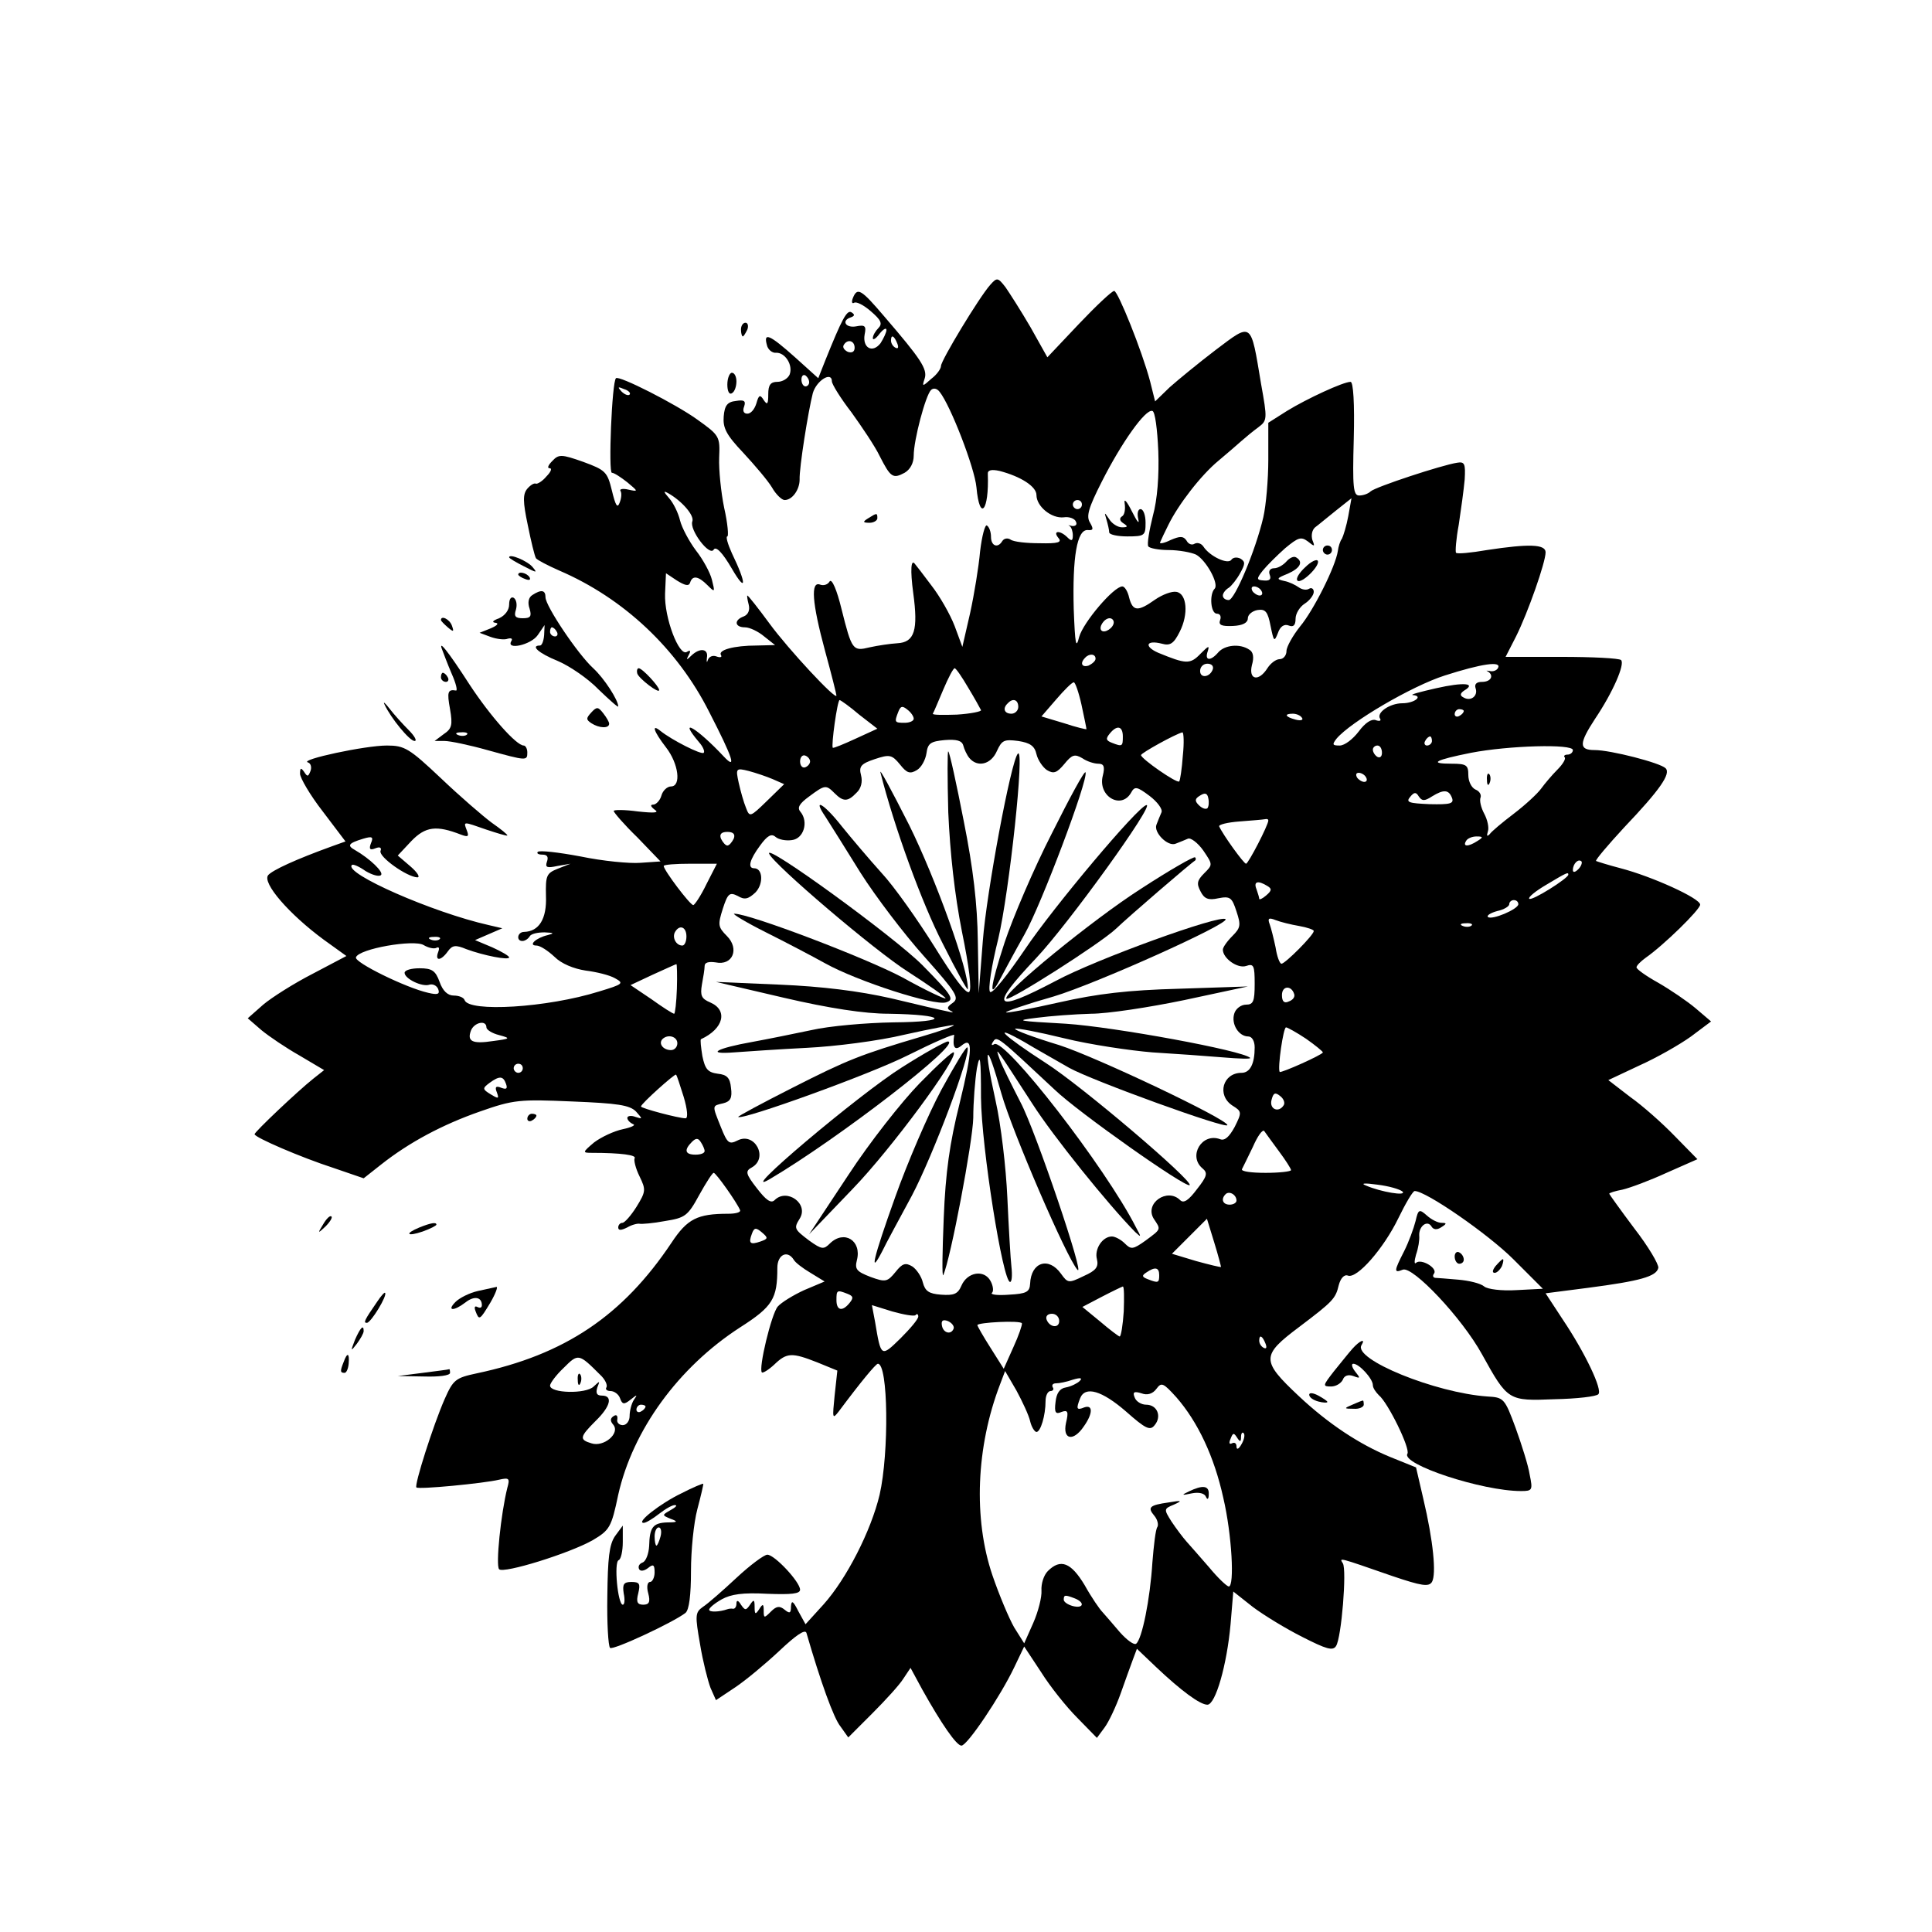 <?xml version="1.0" standalone="no"?>
<!DOCTYPE svg PUBLIC "-//W3C//DTD SVG 20010904//EN"
 "http://www.w3.org/TR/2001/REC-SVG-20010904/DTD/svg10.dtd">
<svg version="1.0" xmlns="http://www.w3.org/2000/svg"
 width="425pt" height="425pt" viewBox="0 0 425 425"
 preserveAspectRatio="xMidYMid meet">

<g transform="translate(0,425) scale(0.1,-0.1)"
fill="#000000" stroke="none">
<path d="M2178 3623 c-24 -27 -108 -166 -108 -178 0 -6 -9 -19 -21 -28 -20
-18 -21 -18 -15 0 7 21 -9 44 -88 136 -52 61 -60 66 -70 41 -3 -8 -2 -13 3
-10 5 3 21 -5 37 -19 22 -19 26 -27 16 -37 -6 -6 -12 -16 -12 -22 0 -5 7 -1
15 10 8 10 15 14 15 8 0 -5 -6 -18 -13 -29 -18 -23 -40 -10 -35 19 4 19 1 22
-19 18 -23 -4 -33 13 -11 20 8 3 9 6 1 11 -10 6 -21 -15 -58 -107 l-15 -38
-51 46 c-56 50 -70 56 -62 27 2 -10 12 -18 20 -17 20 1 38 -27 30 -48 -4 -9
-16 -16 -27 -16 -15 0 -20 -7 -20 -27 0 -22 -2 -25 -10 -13 -8 13 -11 11 -16
-7 -4 -13 -12 -23 -20 -23 -8 0 -11 6 -7 16 4 12 0 15 -18 12 -19 -2 -25 -10
-27 -34 -2 -25 5 -40 43 -80 25 -27 54 -61 63 -76 9 -16 22 -28 28 -28 17 0
33 23 33 45 -1 26 19 151 29 190 8 28 42 49 42 26 0 -6 19 -37 43 -68 23 -32
52 -75 62 -96 24 -47 29 -51 55 -37 12 7 20 21 20 38 0 34 26 132 38 144 5 5
13 4 19 -4 24 -30 77 -167 81 -210 7 -77 28 -52 25 29 -1 9 8 11 26 7 46 -12
81 -34 81 -53 0 -25 33 -52 60 -49 12 2 25 -3 27 -10 3 -6 -1 -10 -9 -9 -7 2
-10 2 -5 0 4 -3 7 -12 7 -21 0 -12 -3 -13 -12 -4 -16 16 -33 15 -20 -1 9 -10
0 -13 -41 -12 -29 0 -57 3 -64 8 -6 4 -14 3 -18 -3 -10 -17 -25 -11 -25 9 0
11 -4 22 -9 25 -4 3 -11 -23 -15 -57 -3 -34 -13 -95 -22 -136 l-17 -74 -17 46
c-10 26 -33 66 -51 89 -18 24 -34 45 -36 47 -9 13 -11 -12 -4 -64 11 -81 3
-108 -35 -110 -16 -1 -43 -5 -61 -9 -37 -9 -39 -7 -62 85 -10 41 -21 67 -26
60 -4 -7 -13 -10 -21 -7 -21 8 -18 -39 11 -146 14 -51 25 -95 25 -98 0 -12
-106 102 -147 158 -25 34 -47 62 -49 62 -1 0 0 -9 3 -20 3 -12 -1 -22 -11 -26
-22 -8 -20 -24 3 -24 10 0 29 -9 42 -20 l24 -19 -40 -1 c-51 0 -86 -10 -79
-21 3 -5 -2 -6 -10 -3 -8 3 -16 0 -19 -8 -2 -7 -3 -5 -2 5 4 20 -15 23 -34 5
-11 -11 -12 -10 -6 1 5 9 4 12 -4 7 -17 -11 -50 75 -48 128 l2 45 24 -16 c18
-11 26 -13 29 -5 5 17 18 15 38 -5 17 -17 17 -16 10 12 -4 16 -20 45 -35 64
-15 20 -31 50 -35 66 -4 17 -15 39 -24 49 -13 15 -13 17 -2 11 30 -17 58 -49
53 -62 -7 -18 38 -78 47 -62 5 8 19 -6 40 -42 32 -55 33 -34 0 34 -9 20 -14
37 -10 37 3 0 1 28 -7 63 -7 34 -12 84 -11 110 2 47 1 49 -48 84 -47 34 -173
98 -179 91 -9 -8 -17 -208 -9 -208 5 0 20 -10 34 -21 24 -20 25 -21 2 -16 -12
3 -20 1 -17 -3 3 -5 2 -16 -2 -26 -5 -13 -9 -6 -17 27 -10 41 -14 45 -63 63
-48 17 -54 17 -68 2 -9 -9 -12 -16 -6 -16 6 0 3 -8 -7 -18 -9 -11 -20 -17 -23
-16 -4 2 -12 -3 -19 -11 -10 -12 -10 -28 1 -80 7 -35 15 -68 18 -73 3 -4 26
-16 51 -27 142 -61 260 -172 330 -311 53 -103 61 -129 32 -98 -59 63 -103 89
-54 31 8 -9 13 -20 10 -23 -5 -5 -70 28 -95 48 -21 17 -15 -1 12 -36 28 -36
34 -86 11 -86 -8 0 -18 -9 -21 -20 -3 -11 -12 -20 -18 -20 -7 0 -6 -4 3 -11
11 -7 0 -8 -37 -4 -29 4 -53 4 -53 1 0 -3 23 -30 52 -58 l51 -53 -44 -3 c-24
-2 -84 4 -132 14 -48 9 -91 14 -94 10 -3 -3 1 -6 10 -6 11 0 14 -5 10 -16 -4
-12 0 -14 23 -9 l29 5 -28 -11 c-25 -10 -27 -15 -26 -60 2 -50 -15 -78 -48
-79 -15 0 -18 -20 -4 -20 6 0 13 5 16 10 3 6 18 9 33 9 21 -1 22 -2 7 -6 -26
-6 -44 -23 -25 -23 8 0 25 -11 40 -25 15 -15 42 -26 68 -30 24 -3 53 -10 65
-17 20 -11 18 -13 -35 -29 -115 -36 -287 -46 -296 -19 -2 6 -13 10 -24 10 -13
0 -24 10 -31 30 -9 25 -17 30 -44 30 -18 0 -33 -4 -33 -10 0 -13 39 -32 55
-26 7 2 16 -2 19 -10 4 -11 -1 -13 -22 -8 -49 11 -163 67 -159 78 6 19 128 40
149 27 10 -6 23 -9 28 -6 6 3 7 -1 4 -9 -8 -21 6 -20 21 1 10 14 17 15 41 5
38 -14 94 -25 94 -18 0 3 -17 13 -37 22 l-38 16 30 13 30 13 -30 7 c-124 28
-319 114 -301 132 2 3 16 -3 30 -13 15 -9 30 -13 34 -9 7 6 -24 36 -57 55 -18
10 -15 15 18 25 20 6 23 4 17 -10 -5 -13 -2 -16 10 -11 10 4 14 1 11 -6 -4
-13 58 -57 81 -58 7 0 0 11 -15 24 l-28 24 30 32 c31 32 55 35 109 14 16 -6
18 -4 13 9 -8 21 -9 20 43 2 24 -8 44 -14 46 -13 1 2 -14 14 -34 28 -19 14
-70 58 -112 98 -70 66 -80 72 -119 72 -48 0 -192 -31 -174 -37 7 -2 9 -11 6
-19 -5 -13 -7 -13 -14 -2 -7 10 -9 9 -9 -4 0 -9 22 -47 50 -83 l50 -66 -28
-10 c-83 -30 -132 -53 -142 -64 -14 -17 46 -86 122 -142 l50 -36 -74 -39 c-41
-21 -90 -52 -109 -68 l-34 -30 30 -26 c17 -14 54 -39 84 -56 l54 -32 -24 -19
c-34 -27 -129 -117 -129 -122 0 -7 102 -51 173 -74 l67 -23 38 30 c62 49 135
88 218 117 74 26 87 27 203 22 100 -4 126 -8 140 -22 15 -17 15 -17 -1 -12
-10 4 -18 2 -18 -2 0 -5 6 -11 13 -14 6 -2 -4 -7 -23 -11 -19 -4 -47 -17 -63
-29 -26 -22 -26 -23 -5 -23 65 0 99 -5 94 -12 -2 -4 2 -22 11 -40 14 -29 14
-33 -7 -67 -12 -19 -26 -35 -31 -35 -5 0 -9 -5 -9 -10 0 -7 6 -7 20 0 10 6 23
9 27 8 4 -1 30 1 56 6 44 7 50 11 75 57 15 27 29 49 32 49 5 0 51 -65 58 -82
2 -5 -10 -8 -26 -8 -68 0 -90 -11 -125 -64 -107 -160 -234 -246 -428 -287 -47
-10 -52 -14 -71 -57 -25 -57 -67 -189 -62 -194 4 -5 149 9 182 17 22 5 24 3
18 -18 -14 -56 -26 -171 -18 -179 10 -10 155 35 206 64 37 22 41 28 56 100 32
142 132 280 268 368 72 46 82 63 82 131 0 29 22 40 36 18 3 -6 20 -19 37 -29
l31 -19 -45 -19 c-24 -11 -50 -27 -58 -36 -14 -16 -43 -137 -35 -145 2 -2 14
5 27 17 28 27 39 27 95 5 l44 -18 -6 -55 c-5 -50 -5 -53 9 -35 50 67 81 104
86 105 23 1 25 -196 4 -288 -19 -80 -73 -185 -123 -241 l-40 -44 -16 29 c-11
22 -15 25 -16 10 0 -15 -3 -16 -14 -7 -11 9 -18 8 -30 -4 -15 -15 -16 -15 -16
2 0 15 -2 16 -10 3 -8 -12 -10 -12 -10 5 0 17 -2 17 -10 5 -9 -13 -11 -13 -20
0 -6 10 -10 11 -10 2 0 -6 -3 -11 -7 -11 -5 1 -10 0 -13 -1 -17 -6 -40 -7 -40
-1 0 4 12 14 28 23 20 11 46 15 100 12 53 -2 72 0 72 9 0 17 -56 77 -72 77 -7
0 -38 -23 -68 -51 -30 -28 -63 -57 -74 -64 -17 -12 -17 -19 -6 -82 6 -37 17
-80 23 -96 l12 -27 42 28 c24 16 67 52 98 81 35 33 56 48 59 39 31 -107 60
-188 75 -206 l17 -24 53 53 c29 29 60 63 68 76 l16 24 26 -48 c42 -75 75 -123
86 -123 13 0 86 109 116 172 l22 46 37 -56 c20 -32 56 -77 80 -101 l43 -44 17
23 c9 12 25 46 35 74 10 28 22 62 27 75 l9 24 42 -40 c56 -53 97 -83 113 -83
18 0 43 88 51 177 l6 72 43 -34 c24 -18 73 -48 109 -66 53 -27 67 -31 74 -20
12 18 24 168 15 182 -8 13 -12 14 109 -28 65 -22 80 -24 87 -13 10 17 3 90
-19 183 l-16 69 -57 23 c-68 28 -136 73 -201 134 -83 78 -83 89 1 152 74 56
80 62 87 92 4 15 12 24 20 21 20 -8 79 60 111 126 16 33 32 60 36 60 25 0 162
-95 217 -150 l65 -65 -58 -3 c-33 -2 -64 2 -71 8 -8 7 -34 13 -57 15 -24 2
-47 4 -51 4 -5 1 -6 5 -2 10 7 12 -29 33 -40 23 -4 -4 -4 4 0 18 5 14 8 33 7
42 -1 21 18 35 27 20 4 -7 12 -8 21 -2 13 8 13 10 1 10 -8 0 -22 7 -32 16 -17
15 -19 14 -25 -12 -4 -16 -15 -46 -25 -66 -23 -45 -23 -49 -3 -41 22 8 130
-106 174 -186 57 -103 58 -103 160 -99 49 1 92 6 96 11 10 9 -29 91 -78 164
l-38 58 93 12 c115 15 151 25 155 44 1 8 -22 47 -53 87 -30 40 -55 75 -55 76
0 2 13 6 29 9 17 4 60 20 97 37 l68 30 -50 51 c-27 28 -71 67 -98 86 l-48 37
68 32 c38 17 89 46 114 64 l44 33 -34 29 c-19 16 -56 41 -82 56 -27 15 -48 30
-48 34 0 4 9 13 20 21 39 27 120 106 120 117 0 14 -106 62 -175 80 -27 7 -52
15 -54 16 -2 2 26 35 62 74 79 83 103 118 91 130 -12 12 -121 40 -156 40 -35
0 -35 14 1 69 39 58 66 120 57 129 -4 4 -63 7 -131 7 l-123 0 23 45 c26 52 65
163 65 185 0 18 -37 19 -129 5 -35 -6 -65 -9 -68 -6 -2 2 0 30 6 62 5 33 11
77 13 99 2 35 0 40 -17 37 -33 -5 -179 -53 -190 -63 -5 -5 -16 -9 -25 -9 -13
0 -15 17 -12 125 2 77 -1 125 -7 125 -16 0 -96 -37 -140 -64 l-41 -26 0 -81
c0 -44 -5 -101 -11 -127 -17 -73 -63 -182 -76 -182 -7 0 -13 4 -13 10 0 5 6
13 13 17 6 4 18 19 25 32 11 20 12 25 1 32 -8 4 -16 3 -20 -2 -7 -12 -48 7
-62 29 -5 7 -13 9 -19 6 -6 -4 -14 -1 -18 7 -7 10 -14 10 -35 1 -14 -7 -25 -9
-23 -5 2 5 10 22 18 38 22 45 72 110 111 142 18 15 41 35 50 43 9 8 26 22 37
30 20 15 20 18 6 96 -23 138 -19 135 -100 74 -38 -29 -83 -66 -101 -82 l-32
-31 -11 44 c-18 68 -71 199 -79 199 -5 0 -40 -33 -78 -73 l-69 -73 -37 66
c-21 36 -46 75 -55 88 -17 22 -19 22 -34 5z m-204 -129 c3 -8 2 -12 -4 -9 -6
3 -10 10 -10 16 0 14 7 11 14 -7z m-94 -9 c0 -9 -6 -12 -15 -9 -8 4 -12 10 -9
15 8 14 24 10 24 -6z m-100 -76 c0 -5 -4 -9 -8 -9 -5 0 -9 7 -9 15 0 8 4 12 9
9 4 -3 8 -9 8 -15z m-395 -27 c-3 -3 -11 0 -18 7 -9 10 -8 11 6 5 10 -3 15 -9
12 -12z m1163 -124 c2 -54 -2 -107 -12 -143 -8 -32 -13 -62 -10 -67 3 -4 23
-8 45 -8 22 0 49 -5 60 -10 22 -12 51 -64 41 -75 -12 -12 -9 -55 5 -55 7 0 10
-6 7 -14 -4 -11 3 -14 28 -13 22 1 33 7 33 17 0 8 10 16 21 18 18 3 23 -4 29
-35 7 -34 8 -36 16 -16 5 15 14 21 24 17 10 -4 15 0 15 15 0 11 9 26 20 33 11
7 20 19 20 26 0 7 -5 10 -10 7 -6 -4 -16 -2 -23 3 -7 5 -21 12 -32 14 -18 4
-17 6 8 16 27 12 35 26 18 36 -5 3 -14 -1 -21 -9 -7 -8 -19 -15 -27 -15 -9 0
-13 -6 -10 -14 4 -10 0 -14 -12 -13 -17 1 -18 3 -3 22 9 11 31 33 49 49 29 24
35 26 50 15 15 -12 16 -12 10 3 -3 10 -1 22 6 28 7 5 27 22 46 37 l34 27 -7
-39 c-4 -22 -11 -44 -14 -50 -4 -5 -8 -18 -9 -27 -5 -34 -53 -130 -83 -166
-16 -20 -30 -45 -30 -54 0 -10 -7 -18 -15 -18 -8 0 -20 -9 -27 -20 -19 -30
-42 -26 -34 7 5 17 3 29 -6 34 -21 14 -54 10 -68 -6 -17 -20 -31 -19 -23 3 4
13 1 11 -16 -6 -23 -24 -32 -23 -93 2 -32 14 -27 29 8 20 18 -5 26 0 39 26 20
39 16 84 -7 88 -10 2 -31 -6 -47 -17 -38 -27 -49 -26 -57 4 -3 14 -10 25 -15
25 -19 0 -86 -79 -95 -111 -7 -28 -9 -17 -12 61 -3 114 7 176 31 174 12 -1 13
2 5 16 -9 14 -4 32 26 91 43 85 96 160 111 155 6 -1 11 -41 13 -88z m-168
-118 c0 -5 -4 -10 -10 -10 -5 0 -10 5 -10 10 0 6 5 10 10 10 6 0 10 -4 10 -10z
m395 -190 c3 -5 2 -10 -4 -10 -5 0 -13 5 -16 10 -3 6 -2 10 4 10 5 0 13 -4 16
-10z m-325 -69 c0 -12 -20 -25 -27 -18 -7 7 6 27 18 27 5 0 9 -4 9 -9z m-40
-80 c0 -5 -7 -11 -15 -15 -15 -5 -20 5 -8 17 9 10 23 9 23 -2z m258 -23 c-6
-18 -28 -21 -28 -4 0 9 7 16 16 16 9 0 14 -5 12 -12z m627 2 c-3 -5 -11 -8
-18 -6 -7 1 -9 1 -4 -1 14 -9 7 -23 -13 -23 -12 0 -17 -5 -14 -14 6 -17 -11
-30 -27 -20 -8 4 -7 9 2 15 27 16 0 19 -62 5 -35 -8 -58 -14 -51 -15 24 -2 3
-18 -23 -18 -28 0 -58 -21 -49 -34 3 -5 -2 -6 -10 -3 -9 3 -23 -6 -37 -25 -13
-17 -31 -31 -42 -31 -16 0 -17 2 -7 15 31 37 166 116 238 139 81 26 127 33
117 16z m-1165 -43 c14 -23 26 -45 28 -49 2 -3 -22 -8 -53 -10 -30 -1 -54 -1
-53 2 2 3 12 27 23 53 11 26 22 47 25 47 3 0 16 -19 30 -43z m249 -37 c6 -28
11 -52 11 -54 0 -1 -22 4 -49 13 l-50 15 32 37 c18 21 35 38 39 38 3 1 11 -22
17 -49z m-489 -22 l40 -31 -48 -22 c-26 -12 -48 -21 -50 -20 -4 4 10 105 15
105 2 0 22 -14 43 -32z m350 17 c0 -8 -7 -15 -15 -15 -16 0 -20 12 -8 23 11
12 23 8 23 -8z m-230 -26 c0 -5 -9 -9 -20 -9 -22 0 -23 1 -14 24 5 13 9 14 20
5 8 -6 14 -15 14 -20z m1210 17 c0 -3 -4 -8 -10 -11 -5 -3 -10 -1 -10 4 0 6 5
11 10 11 6 0 10 -2 10 -4z m-356 -15 c4 -5 -3 -7 -14 -4 -23 6 -26 13 -6 13 8
0 17 -4 20 -9z m-394 -41 c0 -22 -1 -23 -24 -14 -13 5 -14 9 -5 20 16 20 29
17 29 -6z m132 -42 c-2 -29 -6 -55 -8 -57 -5 -5 -84 50 -84 58 1 5 75 46 91
50 3 0 4 -23 1 -51z m-470 -5 c18 -22 48 -15 61 15 11 24 16 26 47 22 26 -4
36 -11 40 -29 3 -13 14 -29 23 -35 15 -9 22 -6 38 13 17 21 23 23 40 13 10 -7
26 -12 35 -12 12 0 15 -6 10 -26 -12 -45 40 -76 62 -38 8 15 13 14 41 -7 17
-13 29 -29 26 -36 -3 -7 -8 -19 -11 -27 -7 -17 25 -49 42 -42 8 3 20 8 27 11
6 3 22 -9 34 -26 21 -31 21 -31 2 -50 -16 -16 -17 -23 -8 -40 8 -16 17 -20 39
-15 26 5 30 2 40 -29 10 -30 9 -36 -9 -54 -12 -12 -21 -25 -21 -30 0 -19 32
-42 51 -36 17 6 19 1 19 -39 0 -39 -3 -46 -19 -46 -11 0 -23 -9 -26 -20 -7
-23 10 -50 31 -50 8 0 14 -10 14 -24 0 -36 -10 -56 -29 -56 -41 0 -55 -49 -20
-72 21 -13 21 -15 5 -47 -12 -22 -22 -31 -32 -27 -40 15 -71 -37 -39 -64 12
-10 11 -17 -12 -46 -18 -24 -29 -32 -37 -24 -28 28 -79 -7 -58 -41 16 -24 17
-22 -18 -48 -28 -20 -32 -20 -46 -6 -8 8 -21 15 -28 15 -21 0 -39 -28 -33 -50
4 -17 -2 -25 -29 -37 -33 -16 -35 -16 -50 5 -27 38 -66 26 -68 -22 -1 -18 -8
-22 -46 -24 -25 -2 -42 0 -38 4 4 3 3 15 -3 26 -14 26 -51 20 -64 -10 -8 -19
-17 -22 -45 -20 -27 2 -35 8 -40 27 -3 13 -14 29 -23 35 -15 9 -22 7 -37 -12
-18 -22 -22 -23 -55 -11 -31 12 -35 17 -30 37 11 43 -28 67 -59 37 -14 -14
-18 -14 -46 6 -33 25 -34 27 -21 48 21 33 -28 68 -55 41 -8 -8 -19 0 -39 26
-25 32 -26 38 -11 46 37 21 6 79 -32 59 -18 -9 -22 -6 -36 29 -20 50 -20 47 5
53 16 4 20 12 17 34 -2 22 -9 29 -29 31 -22 3 -28 10 -34 39 -3 19 -5 36 -3
37 50 23 60 64 20 81 -19 8 -22 15 -18 39 3 16 6 34 6 41 0 8 9 10 24 8 38 -8
53 30 25 58 -20 20 -20 25 -9 60 11 34 15 37 33 28 15 -9 23 -7 39 8 18 19 16
53 -3 53 -15 0 -10 19 13 50 16 22 25 27 34 19 7 -6 23 -9 36 -7 26 3 37 40
19 62 -8 9 -3 18 19 34 35 26 37 26 56 7 19 -19 29 -19 48 1 10 9 14 24 10 39
-5 19 0 25 30 35 33 11 38 10 56 -12 15 -19 22 -21 37 -12 10 6 19 23 21 37 3
22 9 26 40 29 26 2 38 -1 41 -12 2 -8 8 -21 13 -27z m1018 37 c0 -5 -5 -10
-11 -10 -5 0 -7 5 -4 10 3 6 8 10 11 10 2 0 4 -4 4 -10z m-110 -26 c0 -8 -4
-12 -10 -9 -5 3 -10 10 -10 16 0 5 5 9 10 9 6 0 10 -7 10 -16z m420 6 c0 -5
-5 -10 -12 -10 -6 0 -9 -3 -6 -6 3 -3 -4 -15 -16 -27 -12 -12 -28 -31 -36 -42
-8 -11 -35 -36 -60 -55 -25 -19 -49 -39 -53 -45 -6 -6 -7 -4 -4 6 3 8 -1 26
-8 39 -7 13 -11 29 -8 36 2 6 -3 14 -11 17 -9 4 -16 18 -16 32 0 22 -4 25 -37
25 -51 0 -37 8 43 24 83 16 224 20 224 6z m-1678 -25 c0 -5 -5 -11 -11 -13 -6
-2 -11 4 -11 13 0 9 5 15 11 13 6 -2 11 -8 11 -13z m-82 -39 l25 -11 -38 -37
c-37 -36 -38 -36 -46 -15 -5 12 -12 37 -16 55 -7 32 -6 33 22 26 15 -4 39 -12
53 -18z m1305 4 c3 -5 2 -10 -4 -10 -5 0 -13 5 -16 10 -3 6 -2 10 4 10 5 0 13
-4 16 -10z m-349 -68 c-4 -3 -12 0 -19 7 -9 9 -9 14 3 21 11 7 16 5 18 -6 2
-9 1 -18 -2 -22z m494 26 c26 16 37 15 44 -3 5 -13 -4 -15 -49 -14 -46 2 -53
4 -43 16 9 11 13 11 19 1 7 -10 12 -11 29 0z m-360 -53 c0 -10 -44 -95 -49
-95 -5 0 -51 64 -59 82 -2 4 18 9 45 11 26 2 51 4 56 5 4 1 7 0 7 -3z m-1176
-40 c-4 -8 -10 -15 -14 -15 -4 0 -10 7 -14 15 -4 10 1 15 14 15 13 0 18 -5 14
-15z m1636 -5 c-20 -13 -33 -13 -25 0 3 6 14 10 23 10 15 0 15 -2 2 -10z m222
-62 c-7 -7 -12 -8 -12 -2 0 14 12 26 19 19 2 -3 -1 -11 -7 -17z m-1918 -33
c-12 -25 -26 -46 -29 -46 -7 0 -65 77 -65 86 0 3 26 5 59 5 l58 0 -23 -45z
m1896 21 c0 -8 -81 -59 -86 -53 -3 3 14 17 38 31 45 27 48 28 48 22z m-662
-25 c10 -6 10 -10 -3 -21 -8 -7 -15 -10 -15 -7 0 3 -3 12 -6 21 -7 17 3 20 24
7z m552 -40 c0 -11 -59 -36 -67 -28 -3 3 6 9 21 13 14 3 26 10 26 15 0 5 5 9
10 9 6 0 10 -4 10 -9z m-482 -48 c17 -3 32 -8 32 -11 0 -9 -63 -72 -71 -72 -4
0 -10 16 -13 36 -4 19 -10 43 -13 51 -5 13 -2 15 13 9 10 -4 34 -10 52 -13z
m379 1 c-3 -3 -12 -4 -19 -1 -8 3 -5 6 6 6 11 1 17 -2 13 -5z m-1727 -24 c0
-11 -4 -20 -9 -20 -14 0 -23 18 -16 30 10 17 25 11 25 -10z m-543 -6 c-3 -3
-12 -4 -19 -1 -8 3 -5 6 6 6 11 1 17 -2 13 -5z m522 -109 c-1 -30 -4 -55 -6
-55 -3 0 -25 14 -50 32 l-46 31 49 23 c27 12 50 23 52 23 1 1 2 -24 1 -54z
m1358 -12 c2 -6 -3 -13 -12 -16 -10 -5 -15 0 -15 14 0 21 21 22 27 2z m-1777
-73 c0 -5 12 -13 28 -17 26 -7 25 -8 -13 -13 -46 -7 -58 -1 -49 23 7 18 34 24
34 7z m1803 -25 c20 -14 37 -28 37 -30 0 -5 -92 -46 -95 -43 -5 8 8 98 14 98
3 0 23 -11 44 -25z m-1383 -10 c0 -8 -6 -15 -14 -15 -17 0 -28 14 -19 24 12
12 33 6 33 -9z m-340 -55 c0 -5 -4 -10 -10 -10 -5 0 -10 5 -10 10 0 6 5 10 10
10 6 0 10 -4 10 -10z m354 -63 c8 -27 10 -47 4 -47 -15 0 -98 22 -98 26 0 6
75 73 77 70 2 -1 9 -24 17 -49z m-391 29 c4 -11 1 -13 -10 -9 -12 5 -15 2 -10
-10 5 -14 4 -15 -14 -4 -18 11 -18 13 -2 25 22 16 30 15 36 -2z m1711 -47
c-11 -18 -32 -9 -27 11 4 16 8 18 19 9 8 -6 11 -15 8 -20z m-11 -101 c15 -20
27 -39 27 -42 0 -3 -25 -6 -56 -6 -31 0 -54 3 -52 8 2 4 13 26 24 49 10 23 21
39 25 35 3 -4 17 -24 32 -44z m-1263 0 c0 -5 -9 -8 -20 -8 -23 0 -26 10 -8 28
9 9 14 9 20 -1 4 -6 8 -15 8 -19z m1535 -89 c11 -11 -48 -1 -80 13 -13 5 -4 6
25 2 25 -3 49 -10 55 -15z m-365 -20 c0 -5 -7 -9 -15 -9 -15 0 -20 12 -9 23 8
8 24 -1 24 -14z m-34 -146 c-1 -1 -26 5 -55 13 l-53 16 39 39 38 38 16 -52 c9
-29 15 -53 15 -54z m-1013 56 c-23 -8 -27 -4 -19 17 5 14 9 14 22 3 14 -12 14
-14 -3 -20z m877 -74 c0 -17 -2 -18 -25 -9 -13 5 -14 8 -3 15 19 13 28 11 28
-6z m-78 -80 c-2 -30 -6 -55 -9 -55 -2 0 -22 15 -43 33 l-39 32 42 22 c23 12
44 22 47 23 3 0 3 -25 2 -55z m-608 39 c13 -5 14 -9 5 -20 -16 -20 -29 -17
-29 6 0 22 1 23 24 14z m150 -47 c3 4 6 2 6 -3 0 -6 -18 -27 -39 -48 -43 -42
-43 -42 -56 36 l-7 37 45 -14 c25 -7 48 -11 51 -8z m316 -13 c0 -17 -22 -14
-28 4 -2 7 3 12 12 12 9 0 16 -7 16 -16z m-232 -16 c-5 -15 -23 -11 -26 6 -2
11 2 14 13 10 9 -4 14 -11 13 -16z m131 -42 l-21 -47 -29 46 c-16 25 -29 48
-29 50 0 6 95 11 98 4 1 -3 -7 -27 -19 -53z m555 8 c3 -8 2 -12 -4 -9 -6 3
-10 10 -10 16 0 14 7 11 14 -7z m-1464 -68 c11 -10 17 -23 14 -28 -3 -4 1 -8
9 -8 8 0 18 -7 21 -16 5 -14 9 -14 23 -3 15 12 16 12 7 -1 -5 -8 -9 -24 -9
-35 0 -11 -7 -20 -15 -20 -8 0 -14 6 -12 13 1 8 -2 11 -8 7 -8 -5 -8 -11 -1
-19 16 -19 -21 -50 -48 -41 -27 8 -26 14 9 49 33 32 39 56 14 56 -11 0 -14 5
-10 18 6 15 6 15 -8 2 -17 -17 -96 -15 -96 2 0 5 13 23 30 39 32 32 33 32 80
-15z m946 -102 c3 -13 10 -24 14 -24 9 0 20 36 20 68 0 12 5 22 11 22 5 0 8 4
5 8 -3 5 0 9 7 9 7 0 23 3 37 8 17 5 22 4 15 -3 -5 -5 -19 -12 -30 -14 -14 -2
-21 -13 -23 -32 -3 -23 0 -28 13 -22 14 5 16 1 10 -24 -8 -37 16 -42 39 -8 20
28 21 49 1 42 -17 -7 -18 -3 -9 20 11 28 48 17 101 -29 43 -38 53 -43 63 -30
16 19 6 45 -19 45 -10 0 -22 7 -25 16 -5 12 -1 14 15 9 13 -5 25 -1 33 10 11
15 15 13 44 -19 47 -54 83 -130 103 -221 19 -81 25 -195 12 -195 -5 1 -24 19
-43 42 -19 22 -42 48 -50 57 -8 9 -23 29 -33 44 -17 27 -17 28 5 37 20 9 18
10 -11 5 -43 -6 -47 -11 -32 -29 7 -8 10 -20 7 -25 -4 -5 -8 -41 -11 -78 -5
-81 -23 -170 -36 -179 -5 -3 -21 9 -36 26 -15 18 -32 37 -38 44 -6 6 -24 32
-39 59 -30 50 -53 59 -81 31 -9 -9 -15 -28 -14 -43 1 -14 -7 -46 -18 -71 l-20
-45 -22 35 c-11 19 -33 71 -48 115 -42 124 -36 282 17 420 l11 29 25 -43 c13
-24 27 -54 30 -67z m-846 32 c0 -3 -4 -8 -10 -11 -5 -3 -10 -1 -10 4 0 6 5 11
10 11 6 0 10 -2 10 -4z m1310 -67 c0 8 3 12 6 8 3 -3 1 -14 -5 -24 -6 -11 -11
-13 -11 -5 0 7 -4 10 -10 7 -6 -3 -7 1 -3 10 5 13 7 14 14 3 7 -11 9 -10 9 1z
m-366 -355 c23 -9 20 -23 -4 -17 -11 3 -20 9 -20 14 0 11 3 11 24 3z"/>
<path d="M2474 3143 c2 -13 0 -26 -6 -29 -6 -4 -5 -10 3 -15 11 -7 10 -9 -3
-9 -9 0 -22 8 -28 18 -11 16 -11 16 -6 -1 3 -10 6 -23 6 -28 0 -5 18 -9 40 -9
38 0 40 2 40 30 0 17 -5 30 -11 30 -6 0 -8 -10 -5 -22 3 -13 -3 -5 -14 17 -11
22 -18 30 -16 18z"/>
<path d="M2910 3040 c0 -5 5 -10 10 -10 6 0 10 5 10 10 0 6 -4 10 -10 10 -5 0
-10 -4 -10 -10z"/>
<path d="M2871 3002 c-13 -12 -21 -25 -17 -29 8 -9 50 32 45 43 -2 5 -15 -1
-28 -14z"/>
<path d="M2086 2463 c4 -90 14 -181 30 -262 16 -78 22 -127 16 -133 -6 -6 -34
31 -76 99 -37 59 -89 133 -117 163 -27 30 -66 76 -87 102 -40 51 -66 65 -36
21 10 -16 45 -71 77 -123 33 -52 96 -135 140 -184 71 -80 78 -91 63 -102 -13
-9 -14 -13 -4 -18 7 -3 4 -4 -7 -1 -11 2 -67 15 -125 29 -71 16 -151 26 -245
30 l-140 6 150 -35 c99 -23 177 -35 230 -35 128 -2 137 -18 10 -19 -60 -1
-141 -8 -180 -17 -38 -8 -97 -20 -130 -26 -79 -14 -104 -28 -40 -23 28 2 100
7 160 10 61 3 157 15 215 29 58 13 107 22 108 21 2 -2 -29 -13 -70 -25 -135
-40 -163 -51 -285 -113 -67 -34 -121 -63 -119 -64 8 -8 291 94 374 136 56 28
102 48 101 44 -4 -26 1 -35 15 -24 27 23 26 -7 -3 -126 -22 -88 -31 -152 -35
-253 -3 -74 -4 -130 -1 -125 16 35 65 294 66 346 0 35 4 84 8 109 7 36 9 23 9
-65 1 -108 48 -405 64 -405 4 0 5 15 3 33 -2 17 -6 86 -9 152 -3 67 -14 161
-26 214 -28 127 -21 136 13 15 24 -84 143 -360 167 -387 19 -22 -92 306 -125
368 -20 39 -41 81 -46 95 -10 29 -13 33 72 -98 46 -72 167 -222 226 -282 14
-13 14 -12 2 10 -67 132 -289 418 -312 403 -6 -4 -7 -1 -2 6 8 13 12 9 135
-106 52 -50 289 -217 297 -210 8 9 -237 218 -317 269 -93 60 -123 89 -47 46
23 -14 68 -39 99 -57 50 -28 348 -136 348 -126 0 13 -289 150 -370 176 -56 17
-99 33 -97 36 3 2 51 -7 108 -21 57 -14 145 -27 194 -31 50 -3 119 -8 155 -11
36 -3 63 -4 60 -1 -16 16 -299 68 -405 75 -107 6 -114 7 -65 13 30 4 84 8 120
9 36 0 128 14 205 30 l140 30 -151 -5 c-113 -3 -180 -11 -264 -30 -62 -14
-115 -24 -117 -22 -1 2 45 18 105 35 93 28 387 160 378 170 -11 11 -285 -88
-374 -136 -137 -72 -147 -60 -43 50 71 75 262 340 243 337 -18 -2 -206 -226
-267 -317 -38 -56 -72 -99 -77 -94 -5 5 3 57 18 117 24 101 59 425 43 407 -15
-16 -69 -306 -77 -412 l-9 -115 -2 115 c-1 81 -10 159 -31 264 -16 82 -31 151
-34 153 -2 3 -2 -58 0 -134z"/>
<path d="M1937 2550 c30 -119 91 -287 137 -376 30 -60 55 -105 55 -100 3 39
-71 244 -129 361 -39 77 -67 129 -63 115z"/>
<path d="M2314 2417 c-40 -78 -86 -186 -104 -240 -32 -98 -36 -131 -9 -79 8
15 31 58 53 97 37 66 140 339 134 356 -2 5 -35 -56 -74 -134z"/>
<path d="M1692 2372 c9 -23 233 -214 306 -260 45 -29 82 -55 82 -58 0 -3 -43
17 -95 46 -81 43 -338 141 -370 140 -5 0 26 -19 70 -41 44 -22 103 -53 130
-68 72 -40 240 -94 266 -86 19 6 15 14 -52 82 -64 64 -348 270 -337 245z"/>
<path d="M2510 2295 c-105 -67 -307 -232 -296 -242 6 -6 206 121 241 154 27
26 164 144 174 150 2 2 2 5 0 7 -2 3 -56 -28 -119 -69z"/>
<path d="M1984 1902 c-94 -59 -370 -292 -291 -246 151 89 427 302 392 303 -5
0 -51 -25 -101 -57z"/>
<path d="M2071 1853 c-29 -54 -75 -161 -102 -237 -48 -134 -58 -176 -28 -118
7 15 37 70 65 122 46 87 132 315 122 326 -3 2 -28 -40 -57 -93z"/>
<path d="M2023 1867 c-39 -40 -110 -130 -157 -202 l-86 -130 96 100 c85 88
233 289 222 300 -2 3 -36 -28 -75 -68z"/>
<path d="M3271 2534 c0 -11 3 -14 6 -6 3 7 2 16 -1 19 -3 4 -6 -2 -5 -13z"/>
<path d="M1271 1214 c0 -11 3 -14 6 -6 3 7 2 16 -1 19 -3 4 -6 -2 -5 -13z"/>
<path d="M2615 969 c-17 -8 -16 -9 7 -4 16 3 28 0 31 -8 3 -7 6 -5 6 6 1 19
-13 21 -44 6z"/>
<path d="M1630 3525 c0 -8 2 -15 4 -15 2 0 6 7 10 15 3 8 1 15 -4 15 -6 0 -10
-7 -10 -15z"/>
<path d="M1600 3404 c0 -14 4 -23 10 -19 6 3 10 15 10 26 0 10 -4 19 -10 19
-5 0 -10 -12 -10 -26z"/>
<path d="M1910 3110 c-13 -8 -12 -10 3 -10 9 0 17 5 17 10 0 12 -1 12 -20 0z"/>
<path d="M1120 3024 c0 -2 15 -11 33 -20 27 -14 30 -15 19 -2 -11 14 -52 31
-52 22z"/>
<path d="M1140 2986 c0 -2 7 -7 16 -10 8 -3 12 -2 9 4 -6 10 -25 14 -25 6z"/>
<path d="M1171 2941 c-8 -5 -11 -16 -6 -30 5 -17 2 -21 -15 -21 -16 0 -20 4
-15 19 3 11 1 22 -5 26 -6 3 -10 -3 -10 -15 0 -12 -9 -24 -22 -30 -14 -5 -17
-9 -8 -10 8 -1 4 -6 -10 -12 l-25 -10 24 -9 c14 -5 31 -7 38 -4 8 2 11 0 8 -5
-13 -21 43 -9 58 13 l15 22 -1 -22 c-1 -13 -5 -23 -9 -23 -22 0 -3 -17 39 -34
26 -11 67 -39 90 -63 24 -23 43 -40 43 -37 0 14 -31 62 -55 84 -34 31 -105
137 -105 156 0 16 -9 18 -29 5z m54 -81 c3 -5 1 -10 -4 -10 -6 0 -11 5 -11 10
0 6 2 10 4 10 3 0 8 -4 11 -10z"/>
<path d="M970 2886 c0 -2 7 -9 15 -16 13 -11 14 -10 9 4 -5 14 -24 23 -24 12z"/>
<path d="M973 2820 c3 -8 12 -32 21 -53 9 -20 13 -37 9 -36 -18 3 -20 -3 -13
-41 6 -35 4 -43 -14 -55 l-20 -15 22 0 c12 0 55 -9 94 -20 87 -24 88 -24 88
-5 0 8 -4 15 -8 15 -16 0 -73 64 -119 134 -49 76 -70 101 -60 76z m54 -186
c-3 -3 -12 -4 -19 -1 -8 3 -5 6 6 6 11 1 17 -2 13 -5z"/>
<path d="M1402 2768 c4 -11 48 -45 48 -36 0 8 -37 48 -45 48 -3 0 -5 -5 -3
-12z"/>
<path d="M970 2760 c0 -5 5 -10 11 -10 5 0 7 5 4 10 -3 6 -8 10 -11 10 -2 0
-4 -4 -4 -10z"/>
<path d="M846 2700 c14 -30 55 -80 66 -80 6 0 0 11 -13 24 -13 13 -32 34 -42
47 -10 13 -15 17 -11 9z"/>
<path d="M1301 2683 c-12 -13 -12 -16 0 -24 17 -11 39 -12 39 -1 0 4 -6 14
-13 23 -11 14 -14 15 -26 2z"/>
<path d="M1160 1789 c0 -5 5 -7 10 -4 6 3 10 8 10 11 0 2 -4 4 -10 4 -5 0 -10
-5 -10 -11z"/>
<path d="M711 1557 c-13 -21 -12 -21 5 -5 10 10 16 20 13 22 -3 3 -11 -5 -18
-17z"/>
<path d="M923 1550 c-34 -14 -28 -21 7 -9 17 6 30 13 30 15 0 6 -12 4 -37 -6z"/>
<path d="M3200 1486 c0 -9 5 -16 10 -16 6 0 10 4 10 9 0 6 -4 13 -10 16 -5 3
-10 -1 -10 -9z"/>
<path d="M3290 1465 c-7 -9 -8 -15 -2 -15 5 0 12 7 16 15 3 8 4 15 2 15 -2 0
-9 -7 -16 -15z"/>
<path d="M1051 1410 c-18 -4 -40 -15 -49 -24 -20 -20 -4 -21 22 -1 19 15 36
12 36 -6 0 -6 -4 -7 -10 -4 -6 3 -7 -1 -4 -9 8 -21 9 -21 33 19 11 19 17 35
13 34 -4 -1 -22 -5 -41 -9z"/>
<path d="M830 1387 c-29 -42 -31 -47 -23 -47 9 0 46 61 40 66 -1 2 -9 -7 -17
-19z"/>
<path d="M781 1303 c-10 -26 -10 -27 4 -9 8 11 15 23 15 28 0 15 -7 8 -19 -19z"/>
<path d="M2975 1283 c-9 -10 -27 -33 -41 -50 -24 -31 -25 -33 -6 -33 11 0 22
7 26 15 3 9 12 12 23 8 16 -6 16 -5 4 10 -7 9 -9 17 -4 17 13 0 43 -33 43 -47
0 -6 6 -15 13 -22 20 -16 70 -118 63 -129 -14 -23 164 -82 250 -82 25 0 26 2
19 36 -3 20 -18 67 -31 103 -24 65 -26 67 -62 69 -115 8 -296 82 -277 113 10
16 -4 10 -20 -8z"/>
<path d="M756 1254 c-8 -20 -8 -24 2 -24 4 0 8 9 9 20 2 24 -3 26 -11 4z"/>
<path d="M930 1230 l-55 -7 58 -1 c32 -1 57 2 57 8 0 6 -1 9 -2 8 -2 -1 -28
-4 -58 -8z"/>
<path d="M2880 1182 c0 -6 9 -12 20 -15 11 -3 20 -3 20 -1 0 2 -9 8 -20 14
-11 6 -20 7 -20 2z"/>
<path d="M2975 1160 c-19 -8 -19 -9 3 -9 12 -1 22 4 22 9 0 6 -1 10 -2 9 -2 0
-12 -4 -23 -9z"/>
<path d="M1499 965 c-46 -22 -101 -65 -83 -65 5 0 20 9 34 20 14 11 30 20 35
19 6 0 1 -5 -10 -11 -19 -11 -19 -11 0 -19 17 -6 16 -8 -7 -8 -32 -1 -39 -11
-40 -52 -1 -17 -7 -33 -14 -36 -8 -3 -11 -9 -8 -15 3 -5 11 -4 20 3 11 9 14 7
14 -10 0 -11 -5 -21 -10 -21 -6 0 -8 -11 -4 -25 5 -19 2 -25 -11 -25 -13 0
-16 6 -11 25 5 21 3 25 -15 25 -17 0 -20 -5 -17 -25 3 -14 2 -25 -2 -25 -11 0
-20 94 -9 98 5 2 9 20 9 40 l0 36 -17 -23 c-13 -19 -16 -49 -17 -132 -1 -59 2
-110 6 -114 6 -6 139 56 166 77 8 7 12 39 12 92 0 45 6 106 14 136 8 30 14 56
13 56 -1 1 -23 -8 -48 -21z m-46 -95 c-3 -11 -7 -20 -9 -20 -2 0 -4 9 -4 20 0
11 4 20 9 20 5 0 7 -9 4 -20z"/>
</g>
</svg>
